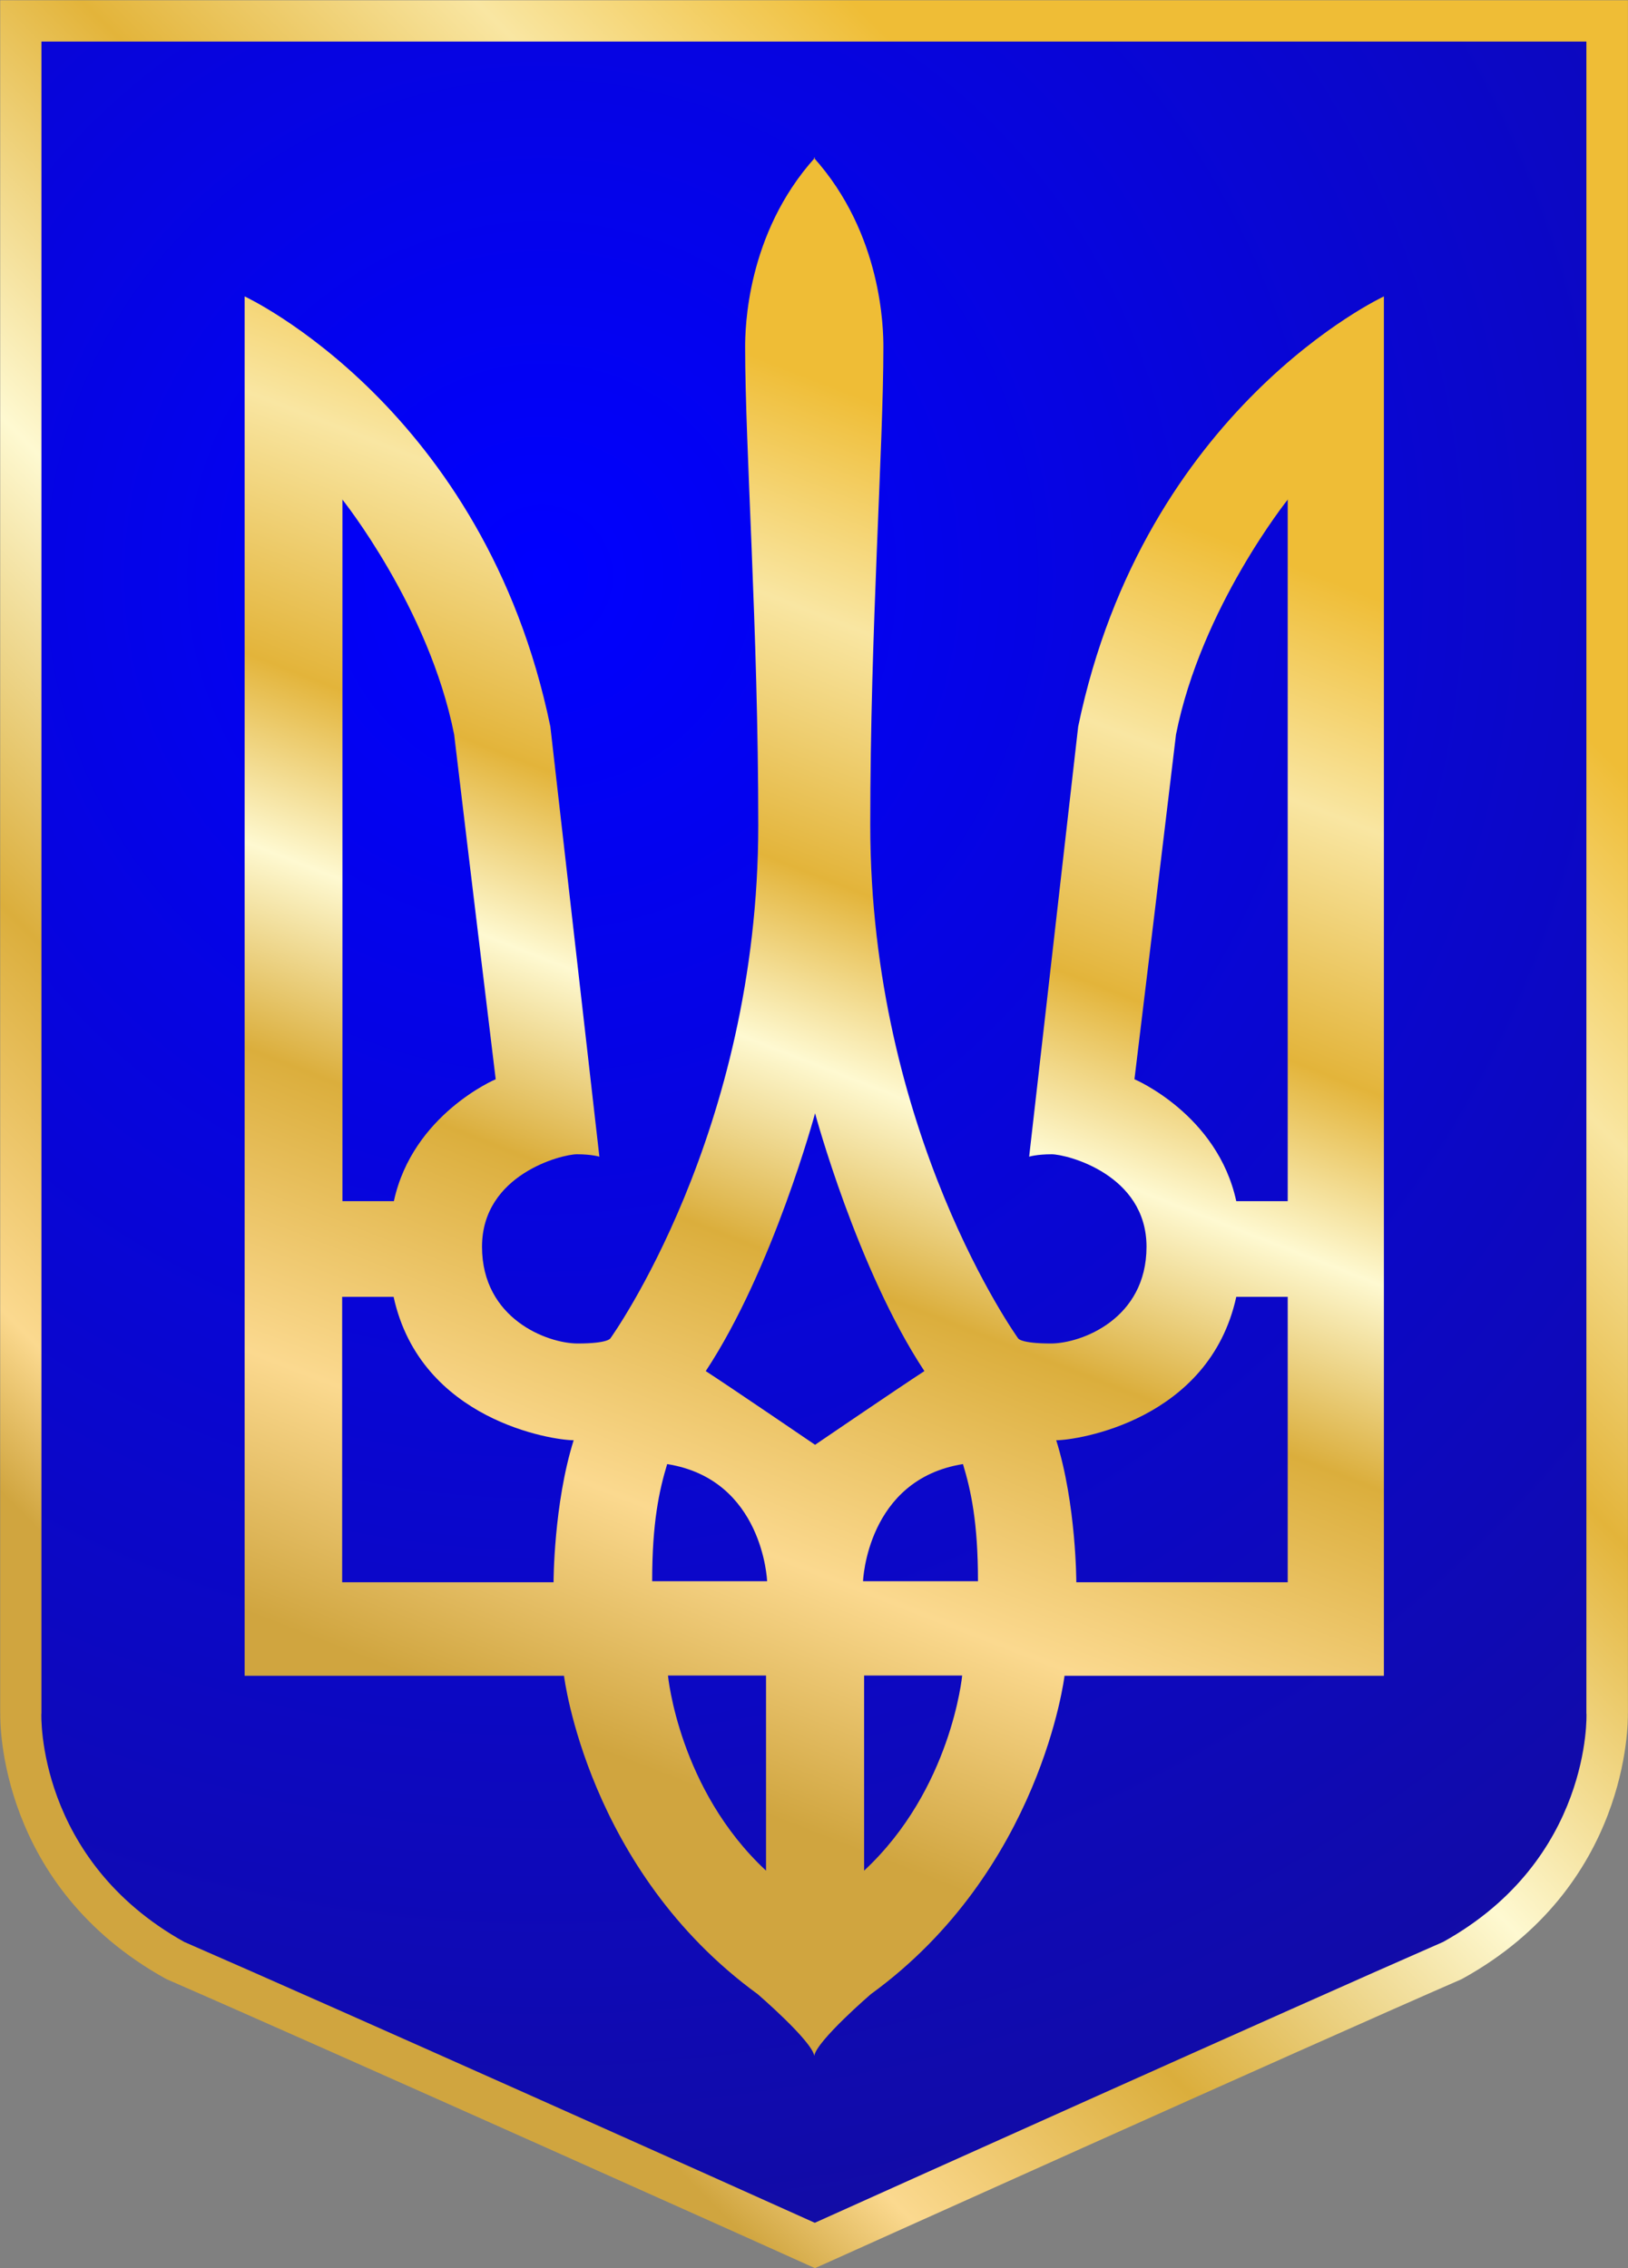 <?xml version="1.0" encoding="UTF-8" standalone="no"?>
<!-- Created with Inkscape (http://www.inkscape.org/) -->

<svg
   xmlns:svg="http://www.w3.org/2000/svg"
   xmlns="http://www.w3.org/2000/svg"
   version="1.1"
   width="31.64mm"
   height="44.07mm"
   viewBox="0 0 6.076 8.463"
   id="svg2"
   xml:space="preserve"
   style="fill-rule:evenodd">
 <rect x="0" y="0" width="6.076" height="8.463" fill="#808080" stroke="none"/>
 <defs
   id="defs4">
  <style
   type="text/css"
   id="style6" />
  <linearGradient
   x1="2.124"
   y1="6.481"
   x2="3.959"
   y2="1.777"
   id="id0"
   gradientUnits="userSpaceOnUse">
   <stop
   id="stop9"
   style="stop-color:#d0a53f;stop-opacity:1"
   offset="0" />
   <stop
   id="stop11"
   style="stop-color:#fbd98f;stop-opacity:1"
   offset="0.18" />
   <stop
   id="stop13"
   style="stop-color:#dbae3c;stop-opacity:1"
   offset="0.388" />
   <stop
   id="stop15"
   style="stop-color:#fef9d1;stop-opacity:1"
   offset="0.529" />
   <stop
   id="stop17"
   style="stop-color:#e3b43a;stop-opacity:1"
   offset="0.659" />
   <stop
   id="stop19"
   style="stop-color:#f9e6a2;stop-opacity:1"
   offset="0.839" />
   <stop
   id="stop21"
   style="stop-color:#efbd36;stop-opacity:1"
   offset="1" />
  </linearGradient>
  <radialGradient
   cx="2.024"
   cy="2.153"
   r="8.986"
   fx="2.024"
   fy="2.153"
   id="id1"
   gradientUnits="userSpaceOnUse">
   <stop
   id="stop24"
   style="stop-color:#0000ff;stop-opacity:1"
   offset="0" />
   <stop
   id="stop26"
   style="stop-color:#1a117e;stop-opacity:1"
   offset="1" />
  </radialGradient>
  <linearGradient
   x1="0.856"
   y1="6.413"
   x2="5.22"
   y2="2.05"
   id="id2"
   gradientUnits="userSpaceOnUse">
   <stop
   id="stop29"
   style="stop-color:#d0a53f;stop-opacity:1"
   offset="0" />
   <stop
   id="stop31"
   style="stop-color:#fbd98f;stop-opacity:1"
   offset="0.078" />
   <stop
   id="stop33"
   style="stop-color:#dbae3c;stop-opacity:1"
   offset="0.251" />
   <stop
   id="stop35"
   style="stop-color:#fef9d1;stop-opacity:1"
   offset="0.459" />
   <stop
   id="stop37"
   style="stop-color:#e3b43a;stop-opacity:1"
   offset="0.671" />
   <stop
   id="stop39"
   style="stop-color:#f9e6a2;stop-opacity:1"
   offset="0.839" />
   <stop
   id="stop41"
   style="stop-color:#efbd36;stop-opacity:1"
   offset="1" />
  </linearGradient>
 </defs>
 <g
   id="Layer_x0020_1">
  
  <path
   d="m 3.042,8.378 c 0,0 -1.788,-0.803 -2.387,-1.063 C 0.056,6.984 0.077,6.393 0.077,6.393 l 0,-6.315 5.921,0 0,6.315 c 0,0 0.021,0.591 -0.577,0.922 C 4.823,7.576 3.042,8.378 3.042,8.378 z"
   id="path45"
   style="fill:url(#id1)" />
  <path
   d="M 3.01,8.449 C 3.005,8.446 1.224,7.647 0.624,7.386 l -0.004,-0.002 -0.002,-0.001 c -0.621,-0.344 -0.618,-0.953 -0.617,-0.99 l -2.68849e-4,0 0,-6.315 0,-0.077 0.077,0 5.921,0 0.077,0 0,0.077 0,6.315 -2.497e-4,0 c 7.49e-4,0.037 0.004,0.647 -0.617,0.99 l -0.002,0.001 -0.004,0.002 c -0.59,0.257 -2.374,1.061 -2.379,1.063 l -0.032,0.014 -0.032,-0.014 z m -2.32,-1.202 C 1.244,7.488 2.8,8.185 3.041,8.294 3.281,8.186 4.823,7.492 5.386,7.246 5.941,6.938 5.921,6.396 5.921,6.395 l -3.073e-4,-0.002 0,-6.238 -5.766,0 0,6.238 -3.0725e-4,0.002 c -3.841e-5,0.002 -0.019,0.544 0.535,0.852 z"
   id="path47"
   style="fill:url(#id2);fill-rule:nonzero" />
  <path
   d="M 3.042,0.588 C 2.785,0.873 2.781,1.23 2.781,1.295 c 0,0.378 0.049,1.049 0.049,1.784 0,1.15 -0.552,1.915 -0.552,1.915 0,0 -0.009,0.019 -0.122,0.019 -0.113,0 -0.357,-0.092 -0.357,-0.361 0,-0.27 0.298,-0.345 0.354,-0.345 0.056,0 0.084,0.009 0.084,0.009 0,0 -0.056,-0.493 -0.183,-1.605 -0.246,-1.19 -1.141,-1.605 -1.141,-1.605 l 0,5.147 1.192,0 c 0,0 0.087,0.725 0.723,1.188 0,0 0.202,0.174 0.211,0.23 0.009,-0.056 0.211,-0.23 0.211,-0.23 0.636,-0.462 0.723,-1.188 0.723,-1.188 l 1.192,0 0,-5.147 c 0,0 -0.894,0.415 -1.141,1.605 -0.127,1.112 -0.183,1.605 -0.183,1.605 0,0 0.028,-0.009 0.084,-0.009 0.056,0 0.354,0.075 0.354,0.345 0,0.27 -0.244,0.361 -0.357,0.361 -0.113,0 -0.122,-0.019 -0.122,-0.019 0,0 -0.552,-0.765 -0.552,-1.915 0,-0.735 0.049,-1.406 0.049,-1.784 0,-0.066 -0.004,-0.422 -0.26,-0.707 l 0,-1.92e-5 z m -0.183,5.664 -0.366,0 c 0,0 0.04,0.425 0.366,0.728 0,-0.192 0,-0.728 0,-0.728 z m 0.366,0 0.366,0 c 0,0 -0.04,0.425 -0.366,0.728 0,-0.192 0,-0.728 0,-0.728 z m 1.582,-4.389 c 0,0 -0.324,0.404 -0.418,0.878 -0.052,0.437 -0.155,1.286 -0.155,1.286 0,0 0.31,0.131 0.38,0.455 0.061,0 0.192,0 0.192,0 l -1.92e-5,-2.619 z m -0.864,3.511 c 0.075,0 0.57,-0.073 0.671,-0.535 l 0.192,0 0,1.065 -0.789,0 c 0,0 0,-0.291 -0.075,-0.53 z m -0.293,0.526 -0.429,0 c 0,0 0.014,-0.38 0.373,-0.437 0.03,0.099 0.056,0.218 0.056,0.437 z M 3.042,4.154 c 0,0 -0.157,0.582 -0.408,0.962 0.094,0.061 0.408,0.275 0.408,0.275 0,0 0.314,-0.214 0.408,-0.275 C 3.199,4.736 3.042,4.154 3.042,4.154 z m -0.608,1.746 0.429,0 c 0,0 -0.014,-0.38 -0.373,-0.437 -0.03,0.099 -0.056,0.218 -0.056,0.437 z M 2.14,5.374 c -0.075,0 -0.57,-0.073 -0.671,-0.535 l -0.192,0 0,1.065 0.789,0 c 0,0 0,-0.291 0.075,-0.53 z M 1.277,1.863 c 0,0 0.324,0.404 0.418,0.878 0.052,0.437 0.155,1.286 0.155,1.286 0,0 -0.31,0.131 -0.38,0.455 -0.061,0 -0.192,0 -0.192,0 l 0,-2.619 z"
   id="path49"
   style="fill:url(#id0)" />
 </g>
</svg>